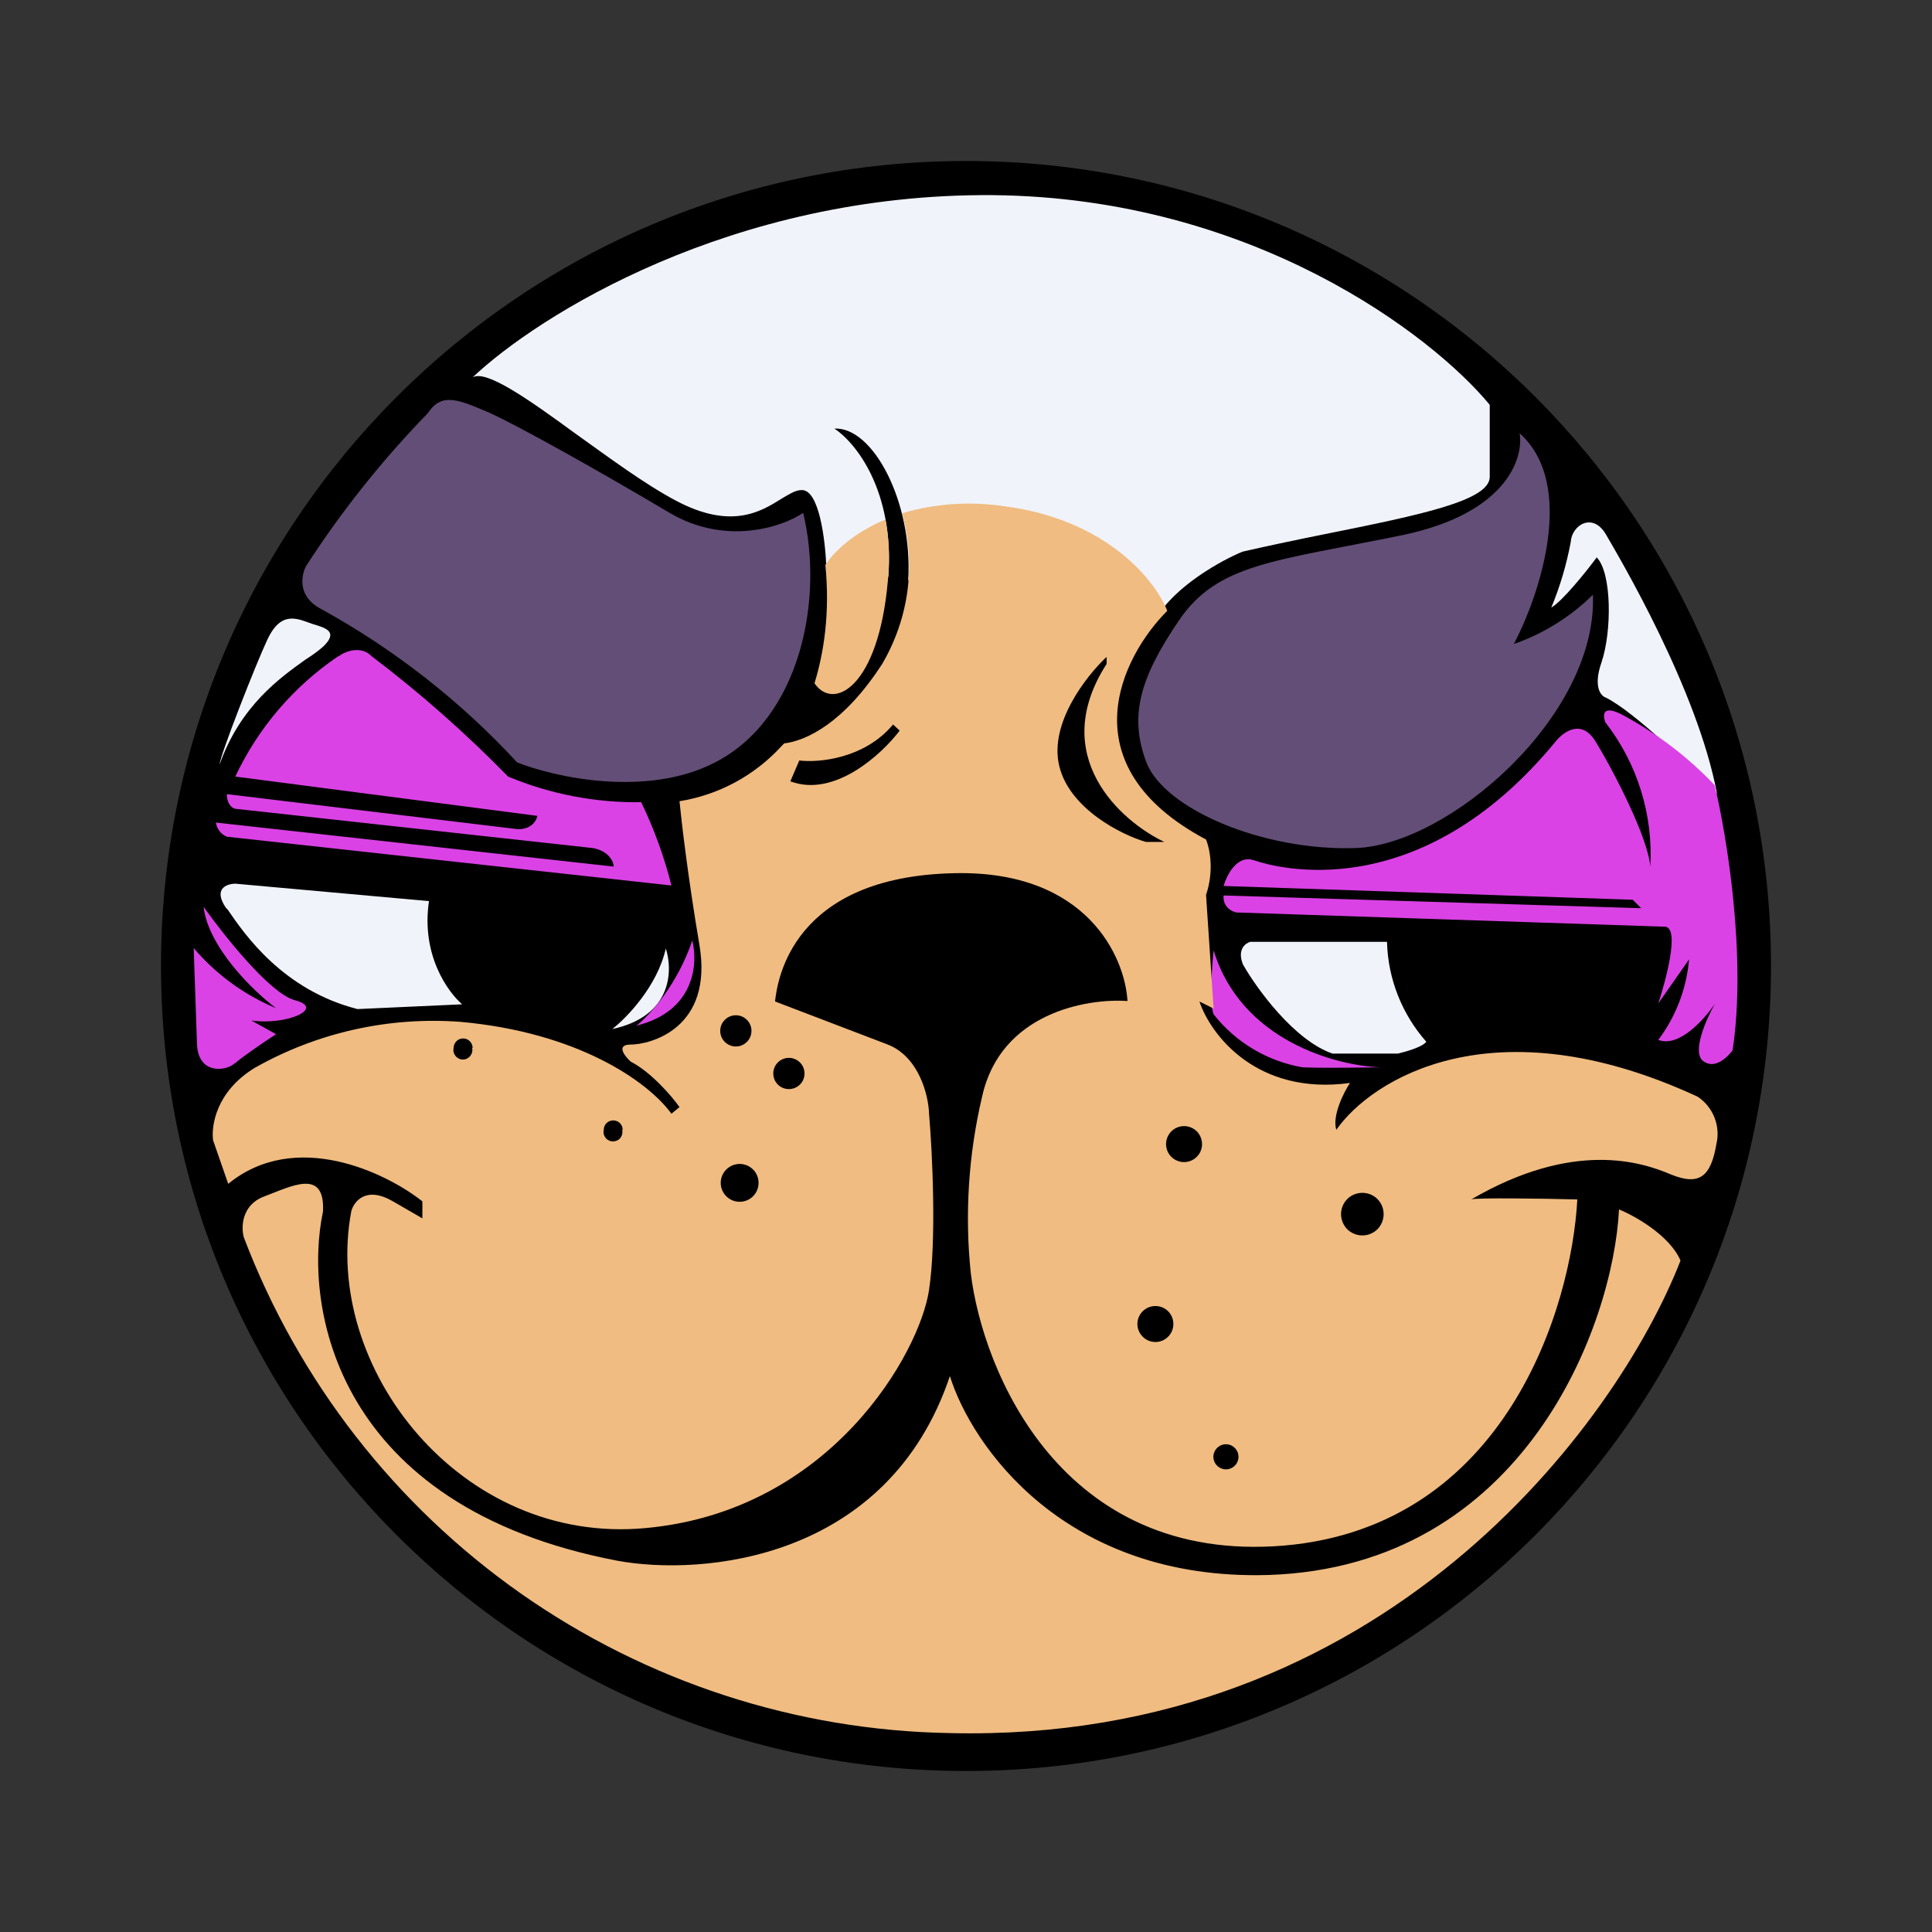 <svg width="24" height="24" viewBox="0 0 24 24" fill="none" xmlns="http://www.w3.org/2000/svg">
<rect x="0" y="0" width="24" height="24" fill="#333333" stroke="none"/>
<path d="M12 22C17.523 22 22 17.523 22 12C22 6.477 17.523 2 12 2C6.477 2 2 6.477 2 12C2 17.523 6.477 22 12 22Z" fill="black"/>
<path d="M3.8 7.035C4.241 6.351 4.75 5.713 5.318 5.129C5.489 4.865 5.712 4.971 6.083 5.129C6.447 5.294 7.447 5.853 8.318 6.371C9.018 6.782 9.718 6.547 9.977 6.371C10.236 7.435 9.947 8.924 8.883 9.471C8.03 9.912 6.883 9.653 6.424 9.471C5.72 8.708 4.897 8.065 3.989 7.565C3.694 7.412 3.741 7.153 3.8 7.035ZM17.424 6.647C18.718 6.376 18.93 5.688 18.877 5.382C19.588 6.018 19.124 7.394 18.806 8C19.175 7.871 19.51 7.662 19.788 7.388C19.847 8.9 17.983 10.506 16.83 10.535C15.677 10.57 14.465 10.047 14.241 9.471C14.024 8.894 14.159 8.424 14.642 7.712C15.124 7 15.818 6.976 17.424 6.647Z" fill="#634E77"/>
<path d="M5.871 4.688C6.677 3.924 9.088 2.4 12.329 2.424C15.565 2.453 17.8 4.171 18.506 5.029V5.924C18.506 6.218 17.659 6.394 16.459 6.635C16.135 6.7 15.794 6.771 15.435 6.853C15.177 6.959 14.6 7.277 14.365 7.677L11.282 7.206C11.341 6.241 10.847 5.3 10.365 5.324C10.624 5.494 11.112 6.088 11.035 7.165L10.265 7.047C10.253 6.718 10.177 6.071 9.953 6.088C9.882 6.088 9.8 6.141 9.7 6.2C9.447 6.359 9.077 6.582 8.394 6.218C8.006 6.012 7.571 5.688 7.159 5.394C6.571 4.965 6.041 4.588 5.871 4.688ZM2.729 9.494C2.729 9.394 3.182 8.241 3.318 7.953C3.453 7.659 3.606 7.653 3.788 7.718L3.888 7.753C4.047 7.8 4.206 7.847 4.018 8.029C3.965 8.077 3.888 8.135 3.794 8.194C3.482 8.418 2.988 8.765 2.729 9.494ZM2.918 10.977L5.329 11.194C5.229 11.865 5.565 12.324 5.741 12.476L4.441 12.535C3.518 12.3 3.041 11.612 2.829 11.3L2.806 11.277C2.647 11.041 2.812 10.982 2.918 10.977ZM7.606 12.783C7.782 12.647 8.165 12.253 8.271 11.782C8.359 12.053 8.353 12.624 7.606 12.783ZM19.512 6.735C19.46 7.014 19.379 7.286 19.271 7.547C19.406 7.471 19.706 7.1 19.835 6.924C20.024 7.118 20.024 7.847 19.894 8.229C19.788 8.535 19.888 8.647 19.947 8.665C20.3 8.841 21.018 9.535 21.329 9.859C21.088 8.565 20.112 6.918 19.947 6.635C19.782 6.359 19.524 6.524 19.512 6.735ZM17.23 11.7H15.53C15.471 11.718 15.365 11.794 15.441 11.982C15.612 12.282 16.077 12.924 16.553 13.088H17.365C17.465 13.065 17.671 13.006 17.718 12.941C17.416 12.599 17.243 12.162 17.23 11.706V11.7Z" fill="#F0F3FA"/>
<path d="M4.2 8.153C3.648 8.527 3.207 9.043 2.923 9.647L6.676 10.135C6.641 10.277 6.5 10.306 6.429 10.3L2.818 9.865C2.818 9.994 2.888 10.041 2.923 10.047L7.365 10.535C7.565 10.571 7.623 10.706 7.623 10.765L2.682 10.218C2.7 10.329 2.776 10.377 2.818 10.394L8.341 11C8.251 10.643 8.125 10.296 7.965 9.965C7.398 9.974 6.835 9.865 6.312 9.647C5.785 9.108 5.219 8.608 4.618 8.153C4.482 8.012 4.282 8.094 4.206 8.153H4.2ZM2.923 13.206C3.006 13.13 3.294 12.935 3.429 12.847L3.123 12.677C3.559 12.741 4.053 12.524 3.659 12.424C3.347 12.335 2.776 11.612 2.529 11.265C2.588 11.771 3.153 12.318 3.429 12.524C3.034 12.36 2.683 12.103 2.406 11.777L2.447 12.965C2.459 13.359 2.818 13.306 2.918 13.206H2.923ZM8.6 11.682C8.67 11.959 8.641 12.559 7.906 12.741C8.065 12.618 8.418 12.229 8.6 11.682ZM15.076 12.6C15.023 12.471 15.053 12.012 15.076 11.806C15.418 12.93 16.606 13.241 17.153 13.259C16.976 13.259 16.523 13.271 16.182 13.259C15.745 13.184 15.35 12.949 15.076 12.6ZM21.523 13.047C21.7 11.877 21.447 10.365 21.3 9.753C20.985 9.422 20.622 9.14 20.223 8.918C19.906 8.729 19.906 8.871 19.941 8.971C20.34 9.483 20.539 10.123 20.5 10.771C20.482 10.418 20.029 9.547 19.817 9.206C19.647 8.93 19.424 9.088 19.329 9.206C17.623 11.282 15.841 10.777 15.582 10.688C15.37 10.612 15.241 10.865 15.2 11.006L20.282 11.177L20.388 11.282L15.2 11.124C15.188 11.265 15.3 11.324 15.359 11.335L20.688 11.512C20.865 11.535 20.7 12.159 20.6 12.465L20.982 11.918C20.951 12.28 20.819 12.627 20.6 12.918C20.859 13.018 21.176 12.659 21.306 12.465C21.194 12.659 21.012 13.077 21.159 13.182C21.3 13.288 21.459 13.135 21.523 13.047Z" fill="#DA42E5"/>
<path fill-rule="evenodd" clip-rule="evenodd" d="M9.741 9.235L9.706 9.271C9.373 9.634 8.928 9.875 8.441 9.953C8.465 10.2 8.547 10.906 8.688 11.735C8.865 12.777 8.076 12.976 7.835 12.976C7.647 12.976 7.759 13.118 7.835 13.188C8.088 13.318 8.347 13.618 8.441 13.753L8.341 13.835C8.041 13.424 7.165 12.824 5.723 12.694C4.833 12.627 3.942 12.825 3.165 13.265C2.682 13.559 2.623 13.988 2.647 14.165L2.835 14.706C3.67 14.024 4.794 14.565 5.247 14.924V15.135L4.882 14.924C4.547 14.729 4.4 14.924 4.365 15.041C3.994 16.982 5.723 19.2 8.023 18.982C10.329 18.77 11.429 16.794 11.541 16.023C11.635 15.406 11.582 14.306 11.541 13.835C11.535 13.612 11.418 13.129 11.029 12.976L9.629 12.441V12.429C9.659 12.182 9.835 10.888 11.859 10.847C13.506 10.812 13.976 11.894 14.006 12.435C13.5 12.4 12.429 12.582 12.2 13.623C12.031 14.34 11.983 15.08 12.059 15.812C12.206 17.035 13.188 19.429 15.947 19.2C18.706 18.965 19.523 16.235 19.594 14.9C19.165 14.888 18.312 14.877 18.276 14.9C19.547 14.159 20.394 14.435 20.753 14.588C21.112 14.735 21.253 14.618 21.323 14.206C21.348 14.096 21.338 13.982 21.296 13.878C21.254 13.774 21.182 13.685 21.088 13.623C18.547 12.447 17.035 13.412 16.6 14.035C16.547 13.865 16.688 13.576 16.77 13.453C15.606 13.612 15.035 12.847 14.9 12.441L15.076 12.529L14.982 11.118C15.088 10.8 15.023 10.529 14.982 10.429C13.247 9.506 13.935 8.153 14.5 7.588C14.359 7.224 13.759 6.453 12.47 6.288C12.047 6.225 11.616 6.255 11.206 6.376C11.292 6.689 11.315 7.016 11.273 7.337C11.23 7.658 11.123 7.968 10.959 8.247C10.488 8.976 10.023 9.2 9.741 9.235ZM11 6.453C11.041 6.676 11.059 6.924 11.029 7.218C10.912 8.541 10.353 8.835 10.118 8.488C10.235 8.106 10.312 7.612 10.253 7.018C10.359 6.853 10.606 6.618 11 6.453ZM11.094 9C10.735 9.429 10.165 9.476 9.929 9.447L9.818 9.706C10.365 9.912 10.953 9.371 11.176 9.076L11.094 9ZM13.741 8.165C13.494 8.4 13.029 8.988 13.159 9.518C13.288 10.047 13.929 10.37 14.235 10.459H14.464C13.918 10.2 13.012 9.388 13.747 8.247V8.165H13.741Z" fill="#F0BC81"/>
<path d="M9.335 12.806C9.335 12.857 9.315 12.907 9.278 12.943C9.242 12.979 9.193 13 9.141 13C9.09 13 9.04 12.979 9.004 12.943C8.967 12.907 8.947 12.857 8.947 12.806C8.947 12.754 8.967 12.705 9.004 12.669C9.04 12.632 9.09 12.612 9.141 12.612C9.193 12.612 9.242 12.632 9.278 12.669C9.315 12.705 9.335 12.754 9.335 12.806ZM5.865 13.018C5.869 13.035 5.869 13.053 5.865 13.07C5.861 13.087 5.853 13.103 5.842 13.117C5.831 13.131 5.817 13.142 5.801 13.15C5.785 13.158 5.768 13.162 5.75 13.162C5.732 13.162 5.715 13.158 5.699 13.15C5.683 13.142 5.669 13.131 5.658 13.117C5.647 13.103 5.639 13.087 5.635 13.07C5.631 13.053 5.631 13.035 5.635 13.018C5.635 12.986 5.648 12.957 5.67 12.934C5.692 12.912 5.722 12.9 5.753 12.9C5.784 12.9 5.814 12.912 5.836 12.934C5.858 12.957 5.871 12.986 5.871 13.018H5.865ZM7.729 14.035C7.733 14.053 7.733 14.07 7.729 14.088C7.725 14.105 7.718 14.121 7.707 14.135C7.696 14.149 7.682 14.16 7.666 14.167C7.65 14.175 7.632 14.179 7.615 14.179C7.597 14.179 7.58 14.175 7.564 14.167C7.548 14.16 7.534 14.149 7.523 14.135C7.512 14.121 7.504 14.105 7.5 14.088C7.496 14.07 7.496 14.053 7.5 14.035C7.5 14.004 7.512 13.974 7.534 13.952C7.556 13.93 7.586 13.918 7.618 13.918C7.649 13.918 7.679 13.93 7.701 13.952C7.723 13.974 7.735 14.004 7.735 14.035H7.729ZM9.188 14.929C9.251 14.929 9.31 14.905 9.355 14.86C9.399 14.816 9.423 14.757 9.423 14.694C9.423 14.632 9.399 14.572 9.355 14.528C9.31 14.484 9.251 14.459 9.188 14.459C9.126 14.459 9.066 14.484 9.022 14.528C8.978 14.572 8.953 14.632 8.953 14.694C8.953 14.757 8.978 14.816 9.022 14.86C9.066 14.905 9.126 14.929 9.188 14.929ZM9.8 13.529C9.851 13.529 9.901 13.509 9.937 13.473C9.974 13.436 9.994 13.387 9.994 13.335C9.994 13.284 9.974 13.234 9.937 13.198C9.901 13.162 9.851 13.141 9.8 13.141C9.748 13.141 9.699 13.162 9.663 13.198C9.626 13.234 9.606 13.284 9.606 13.335C9.606 13.387 9.626 13.436 9.663 13.473C9.699 13.509 9.748 13.529 9.8 13.529ZM14.929 14.177C14.935 14.208 14.933 14.241 14.924 14.272C14.916 14.304 14.9 14.333 14.879 14.357C14.858 14.382 14.832 14.402 14.803 14.415C14.773 14.429 14.741 14.436 14.709 14.436C14.676 14.436 14.644 14.429 14.615 14.415C14.585 14.402 14.559 14.382 14.538 14.357C14.517 14.333 14.502 14.304 14.493 14.272C14.485 14.241 14.483 14.208 14.488 14.177C14.497 14.124 14.524 14.076 14.564 14.042C14.604 14.008 14.656 13.989 14.709 13.989C14.762 13.989 14.813 14.008 14.854 14.042C14.894 14.076 14.921 14.124 14.929 14.177ZM14.353 16.671C14.412 16.671 14.469 16.647 14.511 16.605C14.553 16.563 14.576 16.506 14.576 16.447C14.576 16.388 14.553 16.331 14.511 16.289C14.469 16.247 14.412 16.224 14.353 16.224C14.294 16.224 14.237 16.247 14.195 16.289C14.153 16.331 14.129 16.388 14.129 16.447C14.129 16.506 14.153 16.563 14.195 16.605C14.237 16.647 14.294 16.671 14.353 16.671ZM17.188 15.082C17.188 15.152 17.16 15.22 17.111 15.27C17.061 15.319 16.994 15.347 16.924 15.347C16.853 15.347 16.786 15.319 16.736 15.27C16.687 15.22 16.659 15.152 16.659 15.082C16.659 15.012 16.687 14.945 16.736 14.895C16.786 14.845 16.853 14.818 16.924 14.818C16.994 14.818 17.061 14.845 17.111 14.895C17.16 14.945 17.188 15.012 17.188 15.082ZM15.229 18.253C15.271 18.253 15.31 18.236 15.339 18.207C15.369 18.178 15.385 18.138 15.385 18.097C15.385 18.056 15.369 18.016 15.339 17.987C15.31 17.958 15.271 17.941 15.229 17.941C15.188 17.941 15.148 17.958 15.119 17.987C15.09 18.016 15.073 18.056 15.073 18.097C15.073 18.138 15.09 18.178 15.119 18.207C15.148 18.236 15.188 18.253 15.229 18.253Z" fill="black"/>
<path d="M3.276 14.865C3 14.971 2.994 15.247 3.029 15.371C3.708 17.156 4.907 18.697 6.47 19.795C8.034 20.892 9.89 21.497 11.8 21.529C17.188 21.659 20.094 17.671 20.876 15.659C20.741 15.347 20.312 15.106 20.112 15.024C20.041 16.453 18.941 19.459 15.759 19.565C13.217 19.641 12.065 17.947 11.8 17.094C11.029 19.388 8.723 19.582 7.67 19.388C4.153 18.718 3.765 16.218 4.012 15.053C4.041 14.506 3.623 14.735 3.276 14.865Z" fill="#F0BC81"/>
</svg>
